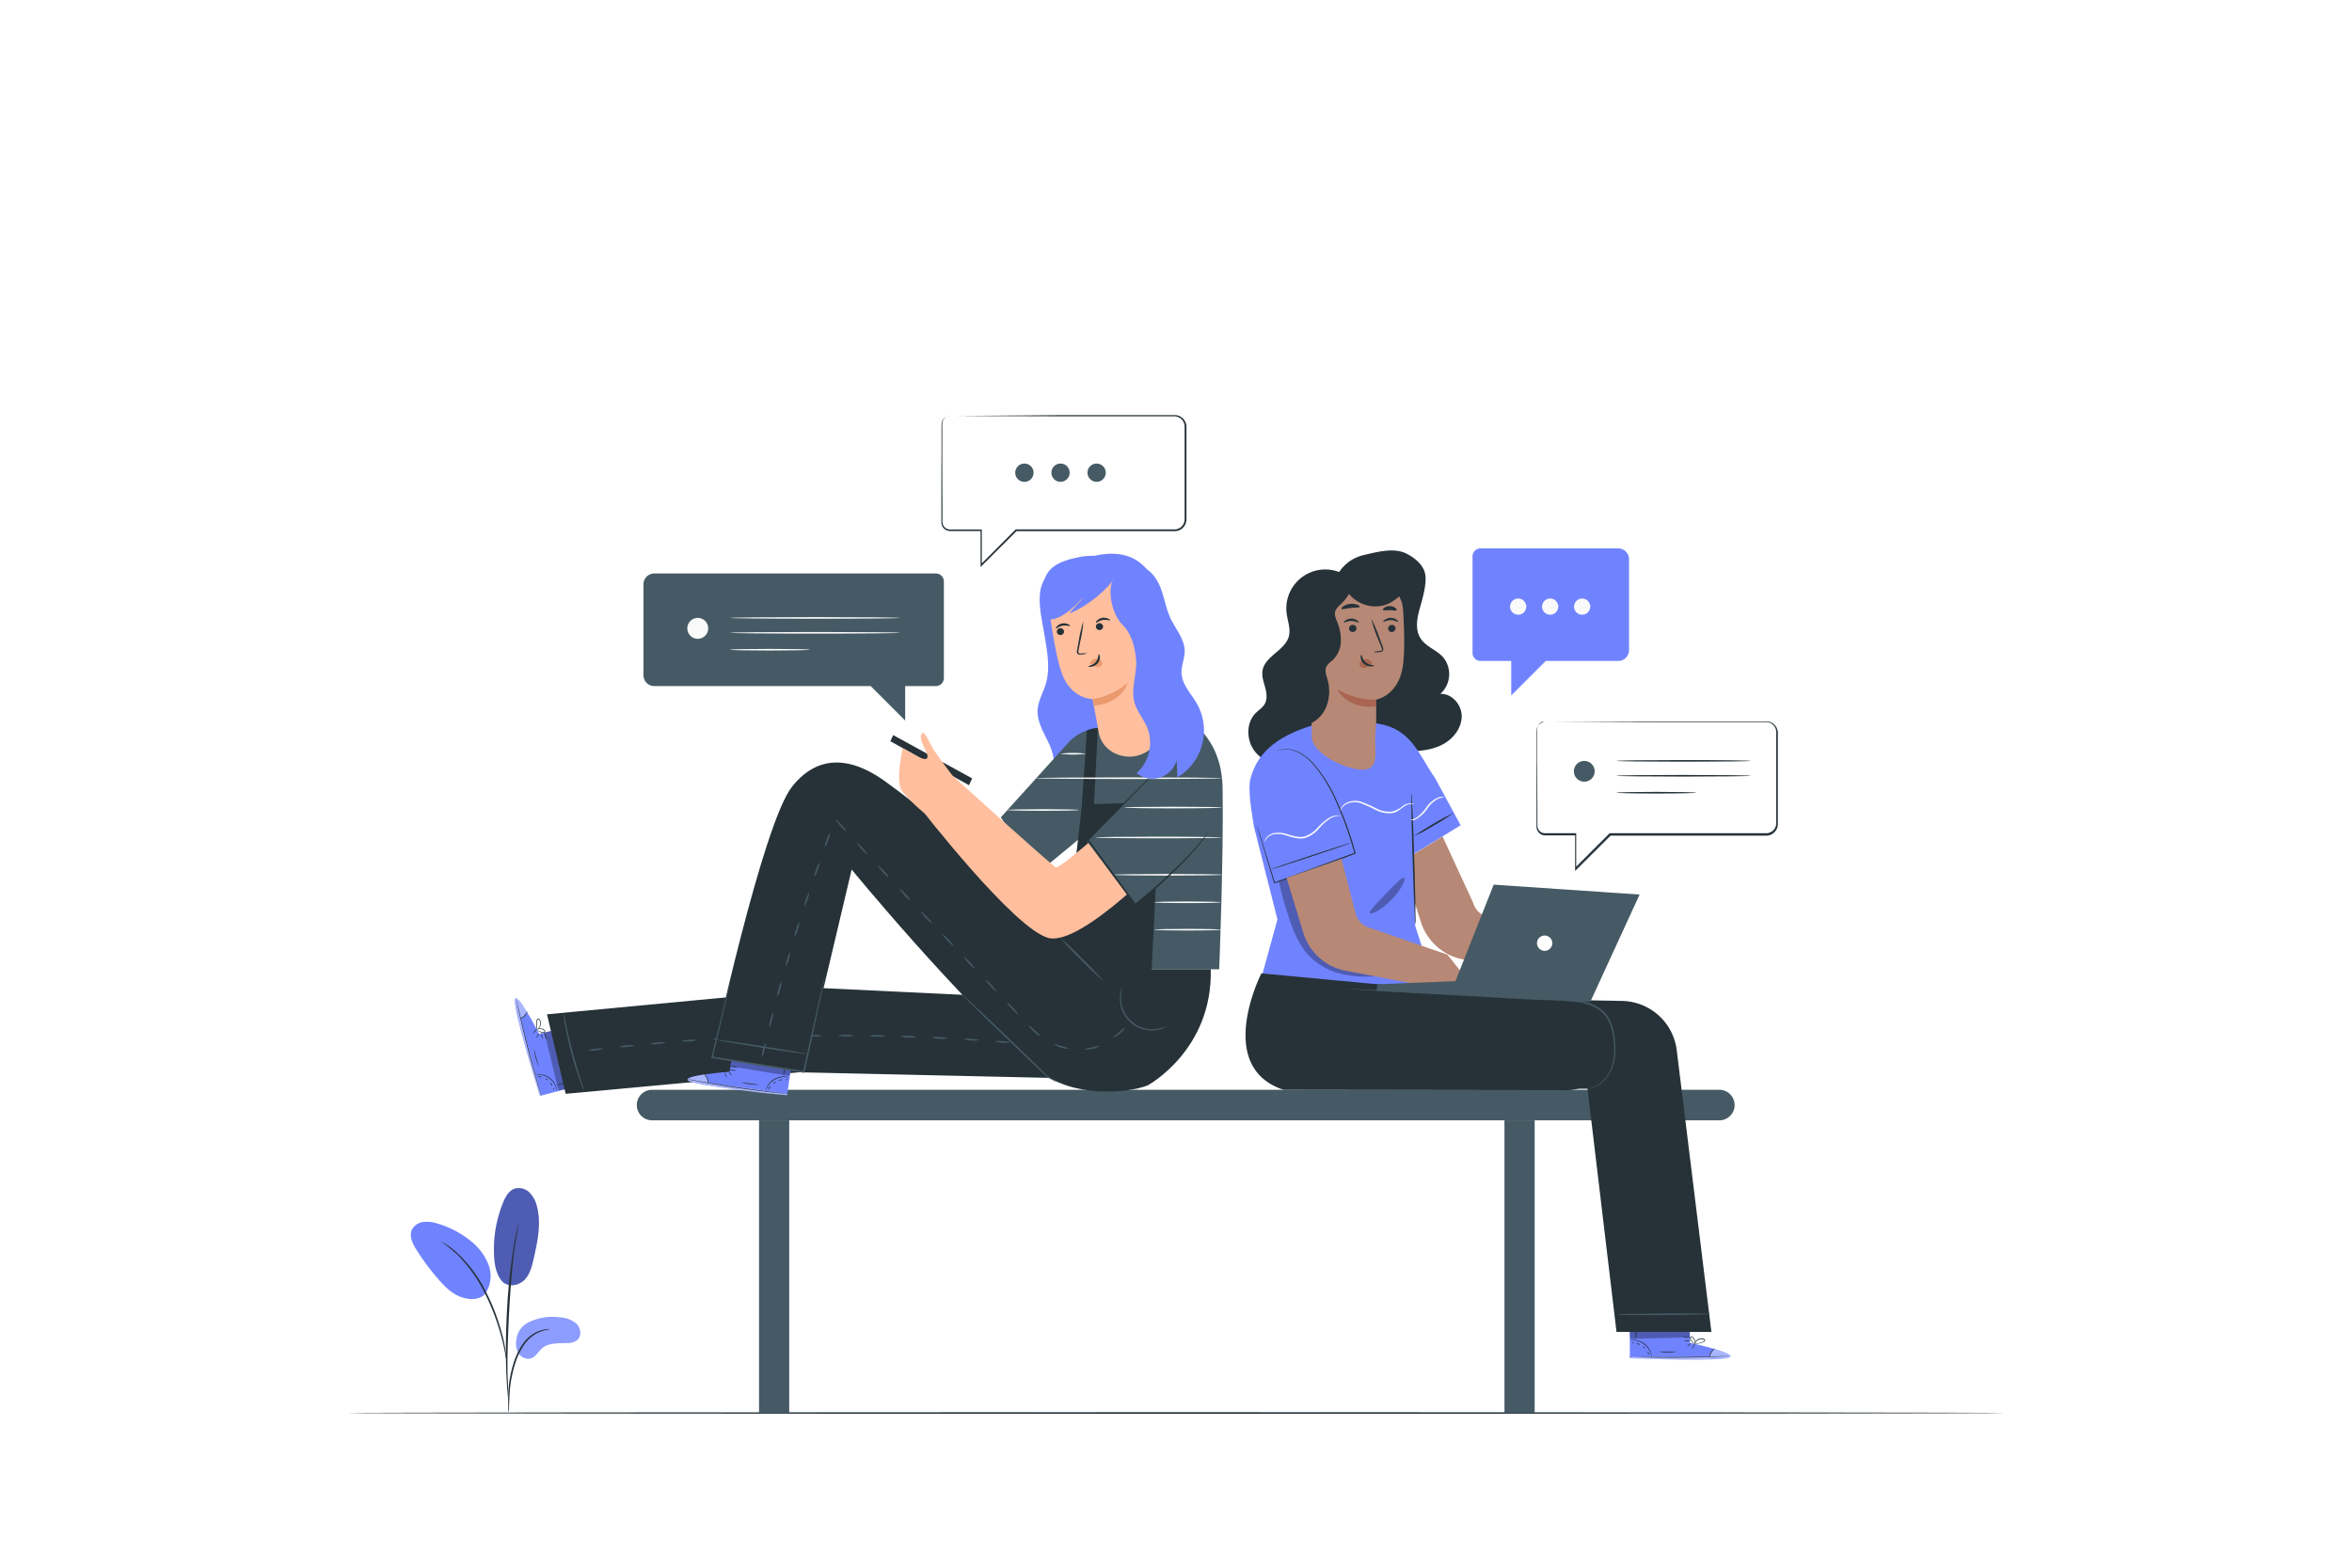 <svg class="animated" id="freepik_stories-chatting" xmlns="http://www.w3.org/2000/svg" viewBox="0 0 750 500" version="1.1" xmlns:xlink="http://www.w3.org/1999/xlink" xmlns:svgjs="http://svgjs.com/svgjs"><style>svg#freepik_stories-chatting:not(.animated) .animable {opacity: 0;}svg#freepik_stories-chatting.animated #freepik--speech-bubbles--inject-4 {animation: 1.5s Infinite  linear floating;animation-delay: 0s;}            @keyframes floating {                0% {                    opacity: 1;                    transform: translateY(0px);                }                50% {                    transform: translateY(-10px);                }                100% {                    opacity: 1;                    transform: translateY(0px);                }            }        </style><g id="freepik--Floor--inject-4" style="transform-origin: 375px 450.66px 0px;" class="animable animator-active"><path d="M639.4,450.66c0,.14-118.39.26-264.39.26s-264.41-.12-264.41-.26S229,450.4,375,450.4,639.4,450.51,639.4,450.66Z" style="fill: rgb(38, 50, 56); transform-origin: 375px 450.66px 0px;" id="el75vwmtbe03w" class="animable"></path></g><g id="freepik--Seat--inject-4" style="transform-origin: 378.095px 399.135px 0px;" class="animable"><path d="M548.26,357.32H207.93a4.87,4.87,0,0,1-4.87-4.87h0a4.87,4.87,0,0,1,4.87-4.87H548.26a4.87,4.87,0,0,1,4.87,4.87h0A4.87,4.87,0,0,1,548.26,357.32Z" style="fill: rgb(69, 90, 100); transform-origin: 378.095px 352.45px 0px;" id="elzz468t8mzc" class="animable"></path><rect x="242.04" y="357.32" width="9.63" height="93.37" style="fill: rgb(69, 90, 100); transform-origin: 246.855px 404.005px 0px;" id="elf6u4i7gmu4" class="animable"></rect><rect x="479.74" y="357.32" width="9.63" height="93.37" style="fill: rgb(69, 90, 100); transform-origin: 484.555px 404.005px 0px;" id="elv6q1p9j6uh" class="animable"></rect></g><g id="freepik--character-2--inject-4" style="transform-origin: 474.525px 304.605px 0px;" class="animable"><path d="M429.67,183.83a12.43,12.43,0,0,0-19.4,11.75c.31,2.47,1.35,4.95.72,7.36-1.19,4.5-7.54,6.26-8.38,10.84-.33,1.81.31,3.63.8,5.4s.79,3.77-.13,5.36c-.67,1.18-1.9,1.92-2.86,2.88-3.1,3.09-3,8.51-.45,12s7.18,5.22,11.55,5.08a25.57,25.57,0,0,0,12.28-4.2" style="fill: rgb(38, 50, 56); transform-origin: 413.872px 213.068px 0px;" id="el9zg4nd6qrau" class="animable"></path><path d="M425.59,185.35A12.82,12.82,0,0,1,435,177c4.27-1,9.57-2.42,13.48-.43,2.44,1.25,4.78,3.06,5.74,5.63,1.14,3-.61,8.72-1.49,11.86s-1.53,6.7.2,9.46,5.1,3.72,7.22,6.07a8.44,8.44,0,0,1-.88,11.73c3.78-.22,7,3.63,6.83,7.41s-2.89,7.1-6.26,8.81-7.27,2.07-11.05,2.08a66.84,66.84,0,0,1-14-1.45c-3.78-.8-7.72-2.07-10.18-5.05-2.26-2.74-2.89-6.48-2.89-10,0-12.57,6.57-25,3.71-37.26" style="fill: rgb(38, 50, 56); transform-origin: 443.913px 207.594px 0px;" id="elgcw84fnsuyq" class="animable"></path><path d="M448.15,278.58,453,293.76A17.54,17.54,0,0,0,466.61,306L499,312l8.81-.28L499,300.84l-24.34-8.3a6.54,6.54,0,0,1-4.92-4.66L460,266.79l-12.27,7.53Z" style="fill: rgb(183, 136, 118); transform-origin: 477.77px 289.395px 0px;" id="el3qf49es8sa8" class="animable"></path><path d="M400.4,263.73c.45,2.35,7.3,19.45,7.3,19.45s26.66-9,26.31-10.37c-.29-1.07-5.41-18.19-11.55-27.67a13.87,13.87,0,0,0-10.68-6.43c-1.2-.08-3.8,1.17-4.51,1.57C401.66,243.45,396.89,245.58,400.4,263.73Z" style="fill: rgb(69, 90, 100); transform-origin: 416.607px 260.943px 0px;" id="elt9bjigkjvqr" class="animable"></path><path d="M438,230.6c12.06,1.35,14,9.54,19.64,17.61l8.13,15-15,9.17.52,23,7.12,22-56.25-5.29,5.19-18.84-7.49-29.58c-.57-4-2.12-11.53-1.07-15.49,3.27-12.39,16.16-16,25-18.32,1.83-.47,10.65-.44,12.18-.07" style="fill: rgb(112, 131, 255); transform-origin: 432.102px 273.445px 0px;" id="eltx5sqg4tpng" class="animable"></path><path d="M400.89,263.49l.12.32c.07.23.18.55.31.95.27.85.66,2.07,1.15,3.63,1,3.16,2.39,7.67,4.1,13.14l-.19-.09,25-9.24.62-.26-.1.21a110.06,110.06,0,0,0-5.87-16.46,46.59,46.59,0,0,0-7.44-12.07,16.4,16.4,0,0,0-4.21-3.41,8.72,8.72,0,0,0-3.89-1.15,7.12,7.12,0,0,0-.79,0l-.7.07-.59.07-.48.13-.66.17-.23.05a.61.61,0,0,1,.22-.08l.65-.21.48-.14a4.77,4.77,0,0,1,.6-.09l.7-.09a5.47,5.47,0,0,1,.81,0,8.82,8.82,0,0,1,4,1.12,16.46,16.46,0,0,1,4.29,3.41,46.12,46.12,0,0,1,7.56,12.1,108.12,108.12,0,0,1,5.91,16.51l0,.15-.14.06-.63.26c-9.38,3.51-18.08,6.63-25.07,9.18l-.14.06,0-.15c-1.65-5.49-3-10-4-13.18-.47-1.57-.83-2.8-1.08-3.66-.12-.4-.21-.72-.28-1A2.17,2.17,0,0,1,400.89,263.49Z" style="fill: rgb(38, 50, 56); transform-origin: 416.575px 260.358px 0px;" id="elf5pcj16x1e" class="animable"></path><path d="M431,268.75c0,.09-5.75,2.09-12.91,4.46s-13,4.22-13,4.12,5.75-2.09,12.92-4.46S430.94,268.65,431,268.75Z" style="fill: rgb(38, 50, 56); transform-origin: 418.045px 273.04px 0px;" id="elodbmgpe4mq" class="animable"></path><g id="el34tngicb6cw"><g style="opacity: 0.3; transform-origin: 424.06px 295.392px 0px;" class="animable"><path d="M407.79,281.12A114.38,114.38,0,0,0,412,295.55a31,31,0,0,0,4.54,8.34,21,21,0,0,0,10.91,6.65,34.45,34.45,0,0,0,12.88.63l-21.41-12.1-5.7-19.79Z" id="el6mhx1altmq2" style="transform-origin: 424.06px 295.392px 0px;" class="animable"></path></g></g><path d="M410.25,280l5.28,17.28a17.62,17.62,0,0,0,13.61,12.35l32.39,6.15,8.81-.28-8.81-11.05-24.35-8.4a6.56,6.56,0,0,1-4.91-4.73l-4.51-17.39Z" style="fill: rgb(183, 136, 118); transform-origin: 440.295px 294.855px 0px;" id="elr60z3y9wh6c" class="animable"></path><path d="M451.34,294.78a12.2,12.2,0,0,1-.15-1.63c-.05-1.15-.13-2.65-.22-4.47-.16-3.77-.34-9-.52-14.73s-.3-11-.37-14.74c0-1.82,0-3.32-.05-4.47a11.17,11.17,0,0,1,.05-1.64,9,9,0,0,1,.15,1.63c.06,1.15.13,2.65.22,4.47.16,3.77.35,9,.52,14.73s.31,11,.37,14.74c0,1.82,0,3.33.06,4.47A8.76,8.76,0,0,1,451.34,294.78Z" style="fill: rgb(38, 50, 56); transform-origin: 450.717px 273.94px 0px;" id="elnxw9imxat" class="animable"></path><g id="eleqg5ihaixsd"><g style="opacity: 0.3; transform-origin: 442.332px 285.66px 0px;" class="animable"><path d="M447.77,280c.59.38-.93,3.77-4.08,7s-6.49,4.83-6.88,4.24,2.08-3,5-6.06S447.15,279.61,447.77,280Z" id="el4ulo10xpokp" style="transform-origin: 442.332px 285.66px 0px;" class="animable"></path></g></g><path d="M463.6,259.22a55.5,55.5,0,0,1-6.31,4,53.07,53.07,0,0,1-6.58,3.56,106.59,106.59,0,0,1,12.89-7.57Z" style="fill: rgb(38, 50, 56); transform-origin: 457.155px 262.995px 0px;" id="el0zg5hvbg8tcq" class="animable"></path><path d="M427.74,260.24c0,.05-.4-.06-1.09,0a5.73,5.73,0,0,0-2.74,1,17.08,17.08,0,0,0-3.27,2.95,9.77,9.77,0,0,1-4.57,3.11c-2,.45-3.9-.25-5.49-.7a9,9,0,0,0-4.29-.53,4.05,4.05,0,0,0-2.45,1.44,6.59,6.59,0,0,0-.52.95s0-.11,0-.3a2.73,2.73,0,0,1,.34-.77,4.1,4.1,0,0,1,2.53-1.68,9.13,9.13,0,0,1,4.51.42c1.6.44,3.41,1.08,5.23.67a9.63,9.63,0,0,0,4.35-2.95,16.67,16.67,0,0,1,3.42-2.93,5.53,5.53,0,0,1,2.93-.86,3,3,0,0,1,.82.11C427.65,260.19,427.75,260.22,427.74,260.24Z" style="fill: rgb(250, 250, 250); transform-origin: 415.53px 264.26px 0px;" id="elxhsmu4m4dge" class="animable"></path><path d="M451,256.56a4.77,4.77,0,0,0-1-.17,4.42,4.42,0,0,0-2.49,1c-.48.33-1,.75-1.58,1.14a5.15,5.15,0,0,1-2.15.81,9.4,9.4,0,0,1-5.07-1,42,42,0,0,0-4.61-2.1,6.19,6.19,0,0,0-3.95-.12,4.22,4.22,0,0,0-2.2,1.52c-.36.52-.45.89-.5.88s0-.1,0-.27a2.57,2.57,0,0,1,.3-.72,4.15,4.15,0,0,1,2.25-1.75,6.4,6.4,0,0,1,4.22,0,36.31,36.31,0,0,1,4.68,2.09,9.15,9.15,0,0,0,4.78,1,7.91,7.91,0,0,0,3.59-1.79,4.35,4.35,0,0,1,2.7-.88,1.83,1.83,0,0,1,.76.21C450.89,256.48,451,256.54,451,256.56Z" style="fill: rgb(250, 250, 250); transform-origin: 439.214px 257.398px 0px;" id="elqdz9pgsoef" class="animable"></path><path d="M449.7,261.56a8.82,8.82,0,0,0,1.83-.69,12.67,12.67,0,0,0,3.31-3.38,8.71,8.71,0,0,1,3.79-3.13,2.6,2.6,0,0,1,2,0,6.53,6.53,0,0,0-1.91.35,9.51,9.51,0,0,0-3.51,3.11,11.15,11.15,0,0,1-3.54,3.39A2.82,2.82,0,0,1,449.7,261.56Z" style="fill: rgb(250, 250, 250); transform-origin: 455.165px 257.885px 0px;" id="elbryn12wnbwg" class="animable"></path><path d="M538.88,428.28l-.16-10.18-19.07.18.08,14.9,1.18.06c5.27.24,26.79.87,30.3-.23C555.12,431.78,538.88,428.28,538.88,428.28Z" style="fill: rgb(112, 131, 255); transform-origin: 535.734px 425.869px 0px;" id="el2uw6zpyyit2" class="animable"></path><g id="el6kfqk8ukz6g"><g style="opacity: 0.4; transform-origin: 535.809px 431.961px 0px;" class="animable"><path d="M546.82,430.28s5.69,1.58,5,2.52-22.47,1.13-32.08.38l0-.43h25.4S545.71,430.33,546.82,430.28Z" style="fill: rgb(255, 255, 255); transform-origin: 535.809px 431.961px 0px;" id="elagkia0jgave" class="animable"></path></g></g><path d="M519.45,432.74l.33,0,.94.05,3.47.12c2.93.08,7,.14,11.45.1s8.52-.15,11.44-.28l3.47-.17.94-.07a1.14,1.14,0,0,0,.33,0h-.33l-1,0-3.46.1c-2.93.08-7,.18-11.44.21s-8.52,0-11.44,0l-3.47,0h-1.28Z" style="fill: rgb(38, 50, 56); transform-origin: 535.61px 432.756px 0px;" id="elrfhg8xo0gb" class="animable"></path><path d="M545.15,433a8.06,8.06,0,0,1,.63-1.66,7.58,7.58,0,0,1,1.17-1.33,2.52,2.52,0,0,0-1.36,1.21A2.58,2.58,0,0,0,545.15,433Z" style="fill: rgb(38, 50, 56); transform-origin: 546.041px 431.505px 0px;" id="ela1vv5qxh1iu" class="animable"></path><path d="M539.5,430.24s.32-.3.59-.74.46-.83.4-.86-.32.3-.59.74S539.45,430.2,539.5,430.24Z" style="fill: rgb(38, 50, 56); transform-origin: 539.996px 429.439px 0px;" id="elm6e7ypmnhfm" class="animable"></path><path d="M538,429.43c0,.05.34-.15.67-.45s.55-.58.51-.63-.34.16-.67.46S537.91,429.39,538,429.43Z" style="fill: rgb(38, 50, 56); transform-origin: 538.584px 428.89px 0px;" id="el6cseev4gf2q" class="animable"></path><path d="M537,427.64c0,.07.44.12,1,.12a2.39,2.39,0,0,0,1-.11,2.14,2.14,0,0,0-1-.12A2.32,2.32,0,0,0,537,427.64Z" style="fill: rgb(38, 50, 56); transform-origin: 538px 427.644px 0px;" id="el6niera4hmf" class="animable"></path><path d="M536.61,426.38a2.84,2.84,0,0,0,2.26.15,128.54,128.54,0,0,1-2.26-.15Z" style="fill: rgb(38, 50, 56); transform-origin: 537.74px 426.538px 0px;" id="ely497hm5cxq" class="animable"></path><path d="M540.13,428.57a3.71,3.71,0,0,0,1.23,0,7.17,7.17,0,0,0,1.3-.3,3.54,3.54,0,0,0,.74-.31.67.67,0,0,0,.3-.39.49.49,0,0,0-.19-.49,2.25,2.25,0,0,0-2.77.69,2.12,2.12,0,0,0-.39.82.7.7,0,0,0,0,.33,3.26,3.26,0,0,1,.55-1,2.17,2.17,0,0,1,1-.69,1.9,1.9,0,0,1,1.46.09c.2.14.12.37-.09.5a3.89,3.89,0,0,1-.69.3,8.92,8.92,0,0,1-1.26.34C540.6,428.52,540.13,428.53,540.13,428.57Z" style="fill: rgb(38, 50, 56); transform-origin: 541.92px 427.891px 0px;" id="elh6wix8fvgmh" class="animable"></path><path d="M540.45,428.63a1.19,1.19,0,0,0,.13-.86,1.94,1.94,0,0,0-.34-.89,1.25,1.25,0,0,0-1-.62.5.5,0,0,0-.38.57,1.44,1.44,0,0,0,.22.55,3.89,3.89,0,0,0,.58.74,1.8,1.8,0,0,0,.71.49s-.25-.22-.59-.61a4.18,4.18,0,0,1-.52-.73c-.17-.26-.29-.72,0-.78s.62.27.81.52a2,2,0,0,1,.35.79A4.38,4.38,0,0,1,540.45,428.63Z" style="fill: rgb(38, 50, 56); transform-origin: 539.731px 427.445px 0px;" id="elyz9hdnjktsd" class="animable"></path><path d="M519.8,427.52s.54-.06,1.41,0a6,6,0,0,1,3.08,1.24,6.17,6.17,0,0,1,2,2.69c.29.82.33,1.37.37,1.36a1.25,1.25,0,0,0,0-.38,5.19,5.19,0,0,0-.22-1,5.8,5.8,0,0,0-5.17-4.05,5.39,5.39,0,0,0-1.05,0C519.93,427.47,519.8,427.5,519.8,427.52Z" style="fill: rgb(38, 50, 56); transform-origin: 523.237px 430.082px 0px;" id="el5v5kieskbid" class="animable"></path><path d="M521.71,419.57a30.86,30.86,0,0,0-.14,3.91,36.84,36.84,0,0,0,.1,3.92,31,31,0,0,0,.14-3.92A36.72,36.72,0,0,0,521.71,419.57Z" style="fill: rgb(38, 50, 56); transform-origin: 521.69px 423.485px 0px;" id="elm65jhjbgoh" class="animable"></path><path d="M529,431.08a11,11,0,0,0,2.79.25,10.69,10.69,0,0,0,2.79-.24c0-.07-1.25,0-2.79,0S529,431,529,431.08Z" style="fill: rgb(38, 50, 56); transform-origin: 531.79px 431.194px 0px;" id="elwf6t2qe6gtd" class="animable"></path><path d="M525.29,431.11c0,.05.1.26.23.55s.2.53.27.53.09-.3-.06-.63S525.33,431.06,525.29,431.11Z" style="fill: rgb(38, 50, 56); transform-origin: 525.567px 431.646px 0px;" id="elayt0uvncdgv" class="animable"></path><path d="M523.86,429.37s.08.24.28.44.4.32.44.28-.08-.25-.28-.45S523.91,429.32,523.86,429.37Z" style="fill: rgb(38, 50, 56); transform-origin: 524.224px 429.728px 0px;" id="el3ehbb9rlqgz" class="animable"></path><path d="M521.84,428.58c0,.07.27.06.55.16s.48.24.53.2-.11-.31-.46-.42S521.82,428.53,521.84,428.58Z" style="fill: rgb(38, 50, 56); transform-origin: 522.384px 428.711px 0px;" id="el4n9hq6dap" class="animable"></path><path d="M520.4,428.22c0,.06.09.16.25.22s.3.06.33,0-.09-.16-.25-.22S520.42,428.16,520.4,428.22Z" style="fill: rgb(38, 50, 56); transform-origin: 520.692px 428.33px 0px;" id="elvtfmbeb6ky8" class="animable"></path><g id="eltqdq4yi1z6f"><g style="opacity: 0.3; transform-origin: 529.275px 425.62px 0px;" class="animable"><polygon points="519.82 427.01 538.87 426.53 538.82 424.23 519.68 424.53 519.82 427.01" id="elygisgy9xbbn" style="transform-origin: 529.275px 425.62px 0px;" class="animable"></polygon></g></g><path d="M461.53,318.24l55.72,1A17.9,17.9,0,0,1,534.68,335l11.05,89.8H515.47l-9.25-77.56H462.28Z" style="fill: rgb(38, 50, 56); transform-origin: 503.63px 371.52px 0px;" id="eljr0x82yltzr" class="animable"></path><path d="M545.35,419.08c0,.14-6.63.3-14.8.35s-14.81,0-14.81-.16,6.62-.31,14.8-.36S545.35,418.94,545.35,419.08Z" style="fill: rgb(69, 90, 100); transform-origin: 530.545px 419.172px 0px;" id="elsisf06x6ksl" class="animable"></path><path d="M409.29,347.58c-22.24-7.36-7.06-37.14-7.06-37.14l97.21,9.14a14.06,14.06,0,0,1,14.16,14.07h0a14.05,14.05,0,0,1-14.06,14.06l-90.25-.13" style="fill: rgb(38, 50, 56); transform-origin: 455.386px 329.075px 0px;" id="elqs3pvv6s348" class="animable"></path><polygon points="438.94 316.02 439.22 313.92 464.1 312.94 476.31 282.15 522.83 285.31 507.13 319.49 438.94 316.02" style="fill: rgb(69, 90, 100); transform-origin: 480.885px 300.82px 0px;" id="elv6r1jw0gr4" class="animable"></polygon><path d="M494.62,302.12a2.44,2.44,0,1,1-.76-3.36A2.44,2.44,0,0,1,494.62,302.12Z" style="fill: rgb(255, 255, 255); transform-origin: 492.554px 300.821px 0px;" id="el775muqsm278" class="animable"></path><path d="M429.52,315.41a.81.81,0,0,1,.29,0h.85l3.25.13,12,.56,39.44,2c1.92.09,3.83.25,5.7.27s3.73.1,5.55.21,3.61.23,5.35.41a20,20,0,0,1,5.08,1,12.18,12.18,0,0,1,4.23,2.56,10.73,10.73,0,0,1,2.57,3.9,19,19,0,0,1,1,4.21,27.69,27.69,0,0,1,.28,4,16.21,16.21,0,0,1-1.34,6.71,11.17,11.17,0,0,1-3.16,4.08,9.11,9.11,0,0,1-2.88,1.54,4.92,4.92,0,0,1-1.12.22s.39-.08,1.09-.32a9.15,9.15,0,0,0,2.78-1.6,11.12,11.12,0,0,0,3-4,16,16,0,0,0,1.24-6.59,26.94,26.94,0,0,0-.31-3.92,18.4,18.4,0,0,0-1-4.11,10.14,10.14,0,0,0-2.47-3.73,11.9,11.9,0,0,0-4.08-2.44,19.46,19.46,0,0,0-5-1c-1.73-.17-3.51-.29-5.33-.39s-3.66-.17-5.53-.2-3.78-.18-5.71-.27l-39.44-2.2-12-.73-3.25-.22-.84-.07Z" style="fill: rgb(69, 90, 100); transform-origin: 472.316px 331.303px 0px;" id="elboq6f4q8h98" class="animable"></path><path d="M417.63,187.28l.06,3,.6,44.73c.07,5.2,10.74,10.58,16.3,10.46h0c5.61-.12,3.61-6.09,4-11a87.59,87.59,0,0,0,.14-11.3s7.09-1.18,8.56-10.44c.73-4.6.5-12.15.11-18.32a9.77,9.77,0,0,0-10.78-9.11Z" style="fill: rgb(183, 136, 118); transform-origin: 432.698px 215.359px 0px;" id="eltl11le7j5bc" class="animable"></path><path d="M445,200.37a1.19,1.19,0,0,1-1.15,1.2,1.13,1.13,0,0,1-1.22-1.07,1.19,1.19,0,0,1,1.14-1.2A1.14,1.14,0,0,1,445,200.37Z" style="fill: rgb(38, 50, 56); transform-origin: 443.815px 200.435px 0px;" id="el7bi3tar9v2u" class="animable"></path><path d="M445.81,198.31c-.15.15-1.05-.51-2.33-.51s-2.21.64-2.35.49.08-.35.49-.65a3.25,3.25,0,0,1,1.88-.58,3.08,3.08,0,0,1,1.85.6C445.75,198,445.88,198.24,445.81,198.31Z" style="fill: rgb(38, 50, 56); transform-origin: 443.458px 197.696px 0px;" id="el7bzsxpx9w3" class="animable"></path><path d="M432.55,200.37a1.18,1.18,0,0,1-1.14,1.2,1.13,1.13,0,0,1-1.23-1.07,1.19,1.19,0,0,1,1.14-1.2A1.14,1.14,0,0,1,432.55,200.37Z" style="fill: rgb(38, 50, 56); transform-origin: 431.365px 200.435px 0px;" id="el5p93vlk71w6" class="animable"></path><path d="M433.25,198.55c-.15.15-1.05-.51-2.33-.51s-2.21.64-2.35.49.08-.35.49-.65a3.26,3.26,0,0,1,1.89-.58,3.12,3.12,0,0,1,1.85.6C433.19,198.2,433.32,198.48,433.25,198.55Z" style="fill: rgb(38, 50, 56); transform-origin: 430.898px 197.936px 0px;" id="el7imvfmjv5y" class="animable"></path><path d="M437.89,208a8.31,8.31,0,0,1,2.07-.37c.33,0,.64-.1.69-.32a1.63,1.63,0,0,0-.22-1c-.3-.79-.63-1.62-1-2.49a43.22,43.22,0,0,1-2.17-6.49,42.31,42.31,0,0,1,2.69,6.31l.92,2.49a1.89,1.89,0,0,1,.17,1.28.83.83,0,0,1-.54.48,2,2,0,0,1-.55.08A8.28,8.28,0,0,1,437.89,208Z" style="fill: rgb(38, 50, 56); transform-origin: 439.172px 202.69px 0px;" id="el84z56ugkev5" class="animable"></path><path d="M438.77,223.14a23.56,23.56,0,0,1-12.4-3.31s3,6.36,12.27,5.49Z" style="fill: rgb(170, 101, 80); transform-origin: 432.57px 222.616px 0px;" id="elbed885c5j5v" class="animable"></path><path d="M437.35,211.1a2.29,2.29,0,0,0-2.07-.85,2.07,2.07,0,0,0-1.45.77,1.33,1.33,0,0,0-.1,1.53,1.55,1.55,0,0,0,1.67.42,4.81,4.81,0,0,0,1.64-1,1.61,1.61,0,0,0,.36-.38.42.42,0,0,0,0-.48" style="fill: rgb(170, 101, 80); transform-origin: 435.505px 211.647px 0px;" id="elrregzchr03" class="animable"></path><path d="M434.13,208.9c.2,0,.21,1.38,1.39,2.36s2.67.84,2.68,1-.33.27-1,.29a3.48,3.48,0,0,1-2.23-.78,3,3,0,0,1-1.08-2C433.88,209.24,434,208.9,434.13,208.9Z" style="fill: rgb(38, 50, 56); transform-origin: 436.045px 210.725px 0px;" id="elhjanou628v6" class="animable"></path><path d="M425.16,183c0-.11.15-.17.23-.14s.1.15.06.26-.15.17-.23.14A.19.19,0,0,1,425.16,183Z" style="fill: rgb(38, 50, 56); transform-origin: 425.301px 183.06px 0px;" id="el3ac7a91l4b4" class="animable"></path><path d="M417.15,231.08a10.12,10.12,0,0,0,5.91-6,13.74,13.74,0,0,0,.2-8.53c-.37-1.29-.89-2.7-.32-3.91a7.39,7.39,0,0,1,2-2.08,8.64,8.64,0,0,0,2.63-5.83,15.06,15.06,0,0,0-1.18-6.41c-.44-1.12-1-2.34-.57-3.48a5.48,5.48,0,0,1,1.61-2,15.24,15.24,0,0,0,3.22-4.3,4.3,4.3,0,0,0,.44-3.67c-.67-1.39-2.42-1.83-4-1.94-3.66-.28-7.71.53-10,3.37-2.09,2.54-2.33,6.09-2.48,9.38-.46,10.37-.92,20.84.87,31.07" style="fill: rgb(38, 50, 56); transform-origin: 422.755px 206.979px 0px;" id="el4nf70htqig8" class="animable"></path><path d="M451,186.25a15,15,0,0,1-1.58.86,11.55,11.55,0,0,0-1.34,1.16c-.23.23-.49.49-.72.75-.07.07-.1.14-.17.21l-.26.26-.65.61a15.74,15.74,0,0,1-2,1.56,10.47,10.47,0,0,1-3.44,1.51,10.71,10.71,0,0,1-7-.86,11,11,0,0,1-3.86-3.09c-1.57-2.1-1.82-3.8-1.09-4.73s2.55-.79,4.59-.29a26.12,26.12,0,0,0,3,.6,7.11,7.11,0,0,0,2.41-.06,5.77,5.77,0,0,0,1.12-.4c.52-.23,1.17-.58,1.91-.93.38-.18.77-.36,1.2-.52l.64-.23c.23-.08.49-.17.73-.23a8.4,8.4,0,0,1,2.78-.22,5,5,0,0,1,3.78,2C451.62,185.15,451.39,185.88,451,186.25Z" style="fill: rgb(38, 50, 56); transform-origin: 439.945px 187.795px 0px;" id="elig6qyzxoyjf" class="animable"></path><path d="M433.58,193.54c-.13.35-1.4.18-2.9.36s-2.71.59-2.91.28c-.09-.15.12-.47.61-.81a4.8,4.8,0,0,1,2.16-.76,5,5,0,0,1,2.27.27C433.36,193.1,433.63,193.38,433.58,193.54Z" style="fill: rgb(38, 50, 56); transform-origin: 430.668px 193.436px 0px;" id="elyes297dx9yk" class="animable"></path><path d="M445.34,194.61c-.23.29-1.11,0-2.17,0s-1.95.19-2.16-.11c-.09-.15.05-.44.45-.72a3.15,3.15,0,0,1,3.48.11C445.31,194.17,445.44,194.47,445.34,194.61Z" style="fill: rgb(38, 50, 56); transform-origin: 443.178px 194.024px 0px;" id="elzwmnwi9vuw" class="animable"></path></g><g id="freepik--character-1--inject-4" style="transform-origin: 277.047px 263.14px 0px;" class="animable"><path d="M171.93,329.75l9.88-2.48,4.75,18.47-14.41,3.78-.37-1.13c-1.59-5-7.75-25.66-7.6-29.33C164.36,315,171.93,329.75,171.93,329.75Z" style="fill: rgb(112, 131, 255); transform-origin: 175.369px 333.936px 0px;" id="elk64if1lk06" class="animable"></path><g id="elaii55il99cd"><g style="opacity: 0.4; transform-origin: 168.402px 333.914px 0px;" class="animable"><path d="M168,322.59s-3-5.09-3.73-4.17,4.71,22,7.92,31.1l.41-.14L166,324.84S168.19,323.68,168,322.59Z" style="fill: rgb(255, 255, 255); transform-origin: 168.402px 333.914px 0px;" id="el2cvfzo851wr" class="animable"></path></g></g><path d="M172.64,349.67a1.43,1.43,0,0,1-.11-.31c-.09-.27-.19-.57-.29-.9-.28-.9-.62-2-1-3.32-.83-2.81-1.93-6.7-3.05-11s-2-8.27-2.68-11.13l-.73-3.39c-.06-.35-.12-.65-.18-.93s-.05-.32-.05-.32a1.3,1.3,0,0,1,.1.31c.06.28.14.58.22.92.22.92.48,2,.8,3.37.67,2.85,1.63,6.79,2.74,11.11s2.2,8.23,3,11.05c.37,1.31.69,2.43.94,3.33.09.34.18.64.25.92A1.58,1.58,0,0,1,172.64,349.67Z" style="fill: rgb(38, 50, 56); transform-origin: 168.595px 334.02px 0px;" id="el9729nv2xlq4" class="animable"></path><path d="M165.71,324.92a8,8,0,0,0,1.45-1,6.93,6.93,0,0,0,1-1.48,3.07,3.07,0,0,1-2.43,2.52Z" style="fill: rgb(38, 50, 56); transform-origin: 166.935px 323.7px 0px;" id="el0xv38d4osc4q" class="animable"></path><path d="M169.89,329.65s.2-.38.55-.76.68-.65.73-.61-.2.39-.56.77S169.93,329.7,169.89,329.65Z" style="fill: rgb(38, 50, 56); transform-origin: 170.533px 328.966px 0px;" id="el07pmqhxjid3k" class="animable"></path><path d="M171.06,331c-.05,0,.06-.38.27-.77s.41-.68.47-.65-.06.37-.27.76S171.12,331,171.06,331Z" style="fill: rgb(38, 50, 56); transform-origin: 171.432px 330.289px 0px;" id="elb13zyaxfe4v" class="animable"></path><path d="M173.05,331.44a4.39,4.39,0,0,1-.52-1.92,2.2,2.2,0,0,1,.37.93A2.36,2.36,0,0,1,173.05,331.44Z" style="fill: rgb(38, 50, 56); transform-origin: 172.792px 330.48px 0px;" id="el3vnkn9hj2rs" class="animable"></path><path d="M174.36,331.45a2,2,0,0,1-.59-1,1.93,1.93,0,0,1-.14-1.14,5.52,5.52,0,0,1,.36,1.07A5.23,5.23,0,0,1,174.36,331.45Z" style="fill: rgb(38, 50, 56); transform-origin: 173.979px 330.38px 0px;" id="el3sxmavpghej" class="animable"></path><path d="M171.33,328.61a3.76,3.76,0,0,1-.29-1.19,6.94,6.94,0,0,1,0-1.33,3.41,3.41,0,0,1,.11-.8.65.65,0,0,1,.29-.39.49.49,0,0,1,.52.06,2.24,2.24,0,0,1,.06,2.85,2.14,2.14,0,0,1-.69.59.83.83,0,0,1-.31.12,3.69,3.69,0,0,0,.87-.8,2.25,2.25,0,0,0,.4-1.19,2,2,0,0,0-.46-1.39c-.19-.15-.4,0-.47.22a4.55,4.55,0,0,0-.11.74,8.15,8.15,0,0,0,0,1.31C171.26,328.15,171.37,328.6,171.33,328.61Z" style="fill: rgb(38, 50, 56); transform-origin: 171.755px 326.731px 0px;" id="elfcyftrdcr0o" class="animable"></path><path d="M171.2,328.32A1.19,1.19,0,0,1,172,328a2.08,2.08,0,0,1,1,.1,1.25,1.25,0,0,1,.86.83.5.5,0,0,1-.46.51,1.55,1.55,0,0,1-.58-.06,3.63,3.63,0,0,1-.86-.38,1.94,1.94,0,0,1-.66-.55s.28.18.74.41a4.25,4.25,0,0,0,.84.31c.29.1.77.09.74-.22s-.42-.53-.7-.65a2.14,2.14,0,0,0-.86-.14A5.08,5.08,0,0,0,171.2,328.32Z" style="fill: rgb(38, 50, 56); transform-origin: 172.53px 328.712px 0px;" id="elrplile8t4po" class="animable"></path><path d="M177.6,348s-.09-.55-.4-1.35a6,6,0,0,0-5.11-3.85c-.86-.07-1.4,0-1.4,0a1.12,1.12,0,0,1,.37-.09,4.42,4.42,0,0,1,1.05-.06,5.8,5.8,0,0,1,5.24,3.95,5.46,5.46,0,0,1,.24,1A1.68,1.68,0,0,1,177.6,348Z" style="fill: rgb(38, 50, 56); transform-origin: 174.149px 345.321px 0px;" id="el3vlalm667ez" class="animable"></path><path d="M184.79,344.09a33.75,33.75,0,0,1-3.75,1.14,29.88,29.88,0,0,1-3.82.91A35.27,35.27,0,0,1,181,345,34.17,34.17,0,0,1,184.79,344.09Z" style="fill: rgb(38, 50, 56); transform-origin: 181.005px 345.115px 0px;" id="elhkcfhwjdxsk" class="animable"></path><path d="M171.77,340a15.64,15.64,0,0,1-1.44-5.38c.07,0,.3,1.21.7,2.7S171.84,340,171.77,340Z" style="fill: rgb(38, 50, 56); transform-origin: 171.054px 337.31px 0px;" id="el62ijutynb09" class="animable"></path><path d="M172.71,343.61c0,.06-.28,0-.59-.08s-.57-.06-.58-.12.27-.17.62-.11S172.75,343.56,172.71,343.61Z" style="fill: rgb(38, 50, 56); transform-origin: 172.127px 343.459px 0px;" id="el33pwv3dw2rv" class="animable"></path><path d="M174.76,344.54s-.25,0-.5-.16-.41-.3-.38-.35.26,0,.5.15S174.79,344.48,174.76,344.54Z" style="fill: rgb(38, 50, 56); transform-origin: 174.32px 344.276px 0px;" id="el5qij291f98m" class="animable"></path><path d="M176,346.29c-.07,0-.13-.24-.29-.49s-.36-.41-.33-.46.32,0,.52.33S176.1,346.29,176,346.29Z" style="fill: rgb(38, 50, 56); transform-origin: 175.721px 345.807px 0px;" id="elc659oz4z3i4" class="animable"></path><path d="M176.77,347.58c-.06,0-.18,0-.28-.18s-.13-.28-.08-.32.17.05.27.19S176.82,347.55,176.77,347.58Z" style="fill: rgb(38, 50, 56); transform-origin: 176.589px 347.325px 0px;" id="el548gaomzktn" class="animable"></path><g id="el66rk7msaxtc"><g style="opacity: 0.3; transform-origin: 177.075px 338.295px 0px;" class="animable"><polygon points="178.09 347.83 173.63 329.31 175.86 328.76 180.52 347.32 178.09 347.83" id="el47ow7nk1k9j" style="transform-origin: 177.075px 338.295px 0px;" class="animable"></polygon></g></g><polygon points="180.38 348.86 254.65 342 365.96 344.49 342.55 319 262.63 315.17 174.43 323.5 180.38 348.86" style="fill: rgb(38, 50, 56); transform-origin: 270.195px 332.015px 0px;" id="elvoan58jhn7" class="animable"></polygon><path d="M192.4,334.41A6.09,6.09,0,0,1,190,335a6.44,6.44,0,0,1-2.52,0,12.35,12.35,0,0,1,5-.59Z" style="fill: rgb(69, 90, 100); transform-origin: 189.98px 334.743px 0px;" id="eldbbd6r3vg4c" class="animable"></path><path d="M202.34,333.37a6.3,6.3,0,0,1-2.46.51,6.22,6.22,0,0,1-2.51,0,12.07,12.07,0,0,1,5-.5Z" style="fill: rgb(69, 90, 100); transform-origin: 199.87px 333.657px 0px;" id="el9xgtec5ejkv" class="animable"></path><path d="M212.3,332.48a6,6,0,0,1-2.47.47,6.31,6.31,0,0,1-2.51,0,6.07,6.07,0,0,1,2.47-.48A6.41,6.41,0,0,1,212.3,332.48Z" style="fill: rgb(69, 90, 100); transform-origin: 209.81px 332.714px 0px;" id="elkilph9hpiup" class="animable"></path><path d="M222.27,331.75a12.31,12.31,0,0,1-5,.35,6.05,6.05,0,0,1,2.47-.44A6.15,6.15,0,0,1,222.27,331.75Z" style="fill: rgb(69, 90, 100); transform-origin: 219.77px 331.891px 0px;" id="elnysj9zickgr" class="animable"></path><path d="M232.25,331.16a6.12,6.12,0,0,1-2.48.4,6.24,6.24,0,0,1-2.51-.12,6.12,6.12,0,0,1,2.48-.4A6.22,6.22,0,0,1,232.25,331.16Z" style="fill: rgb(69, 90, 100); transform-origin: 229.755px 331.3px 0px;" id="elbklxoep661s" class="animable"></path><path d="M242.24,330.73a12.1,12.1,0,0,1-5,.2,5.92,5.92,0,0,1,2.48-.36A6,6,0,0,1,242.24,330.73Z" style="fill: rgb(69, 90, 100); transform-origin: 239.74px 330.802px 0px;" id="el8ky8wg5jh2u" class="animable"></path><path d="M252.24,330.44a6.46,6.46,0,0,1-2.49.32,6.18,6.18,0,0,1-2.51-.2,6.24,6.24,0,0,1,2.49-.32A6,6,0,0,1,252.24,330.44Z" style="fill: rgb(69, 90, 100); transform-origin: 249.74px 330.498px 0px;" id="elq0wczflohak" class="animable"></path><path d="M262.24,330.29a6.42,6.42,0,0,1-2.5.29,6.11,6.11,0,0,1-2.5-.24,12.38,12.38,0,0,1,5,0Z" style="fill: rgb(69, 90, 100); transform-origin: 259.74px 330.351px 0px;" id="elzb61sd0dgcc" class="animable"></path><path d="M272.24,330.29a6.21,6.21,0,0,1-2.5.25,6,6,0,0,1-2.5-.27,12.15,12.15,0,0,1,5,0Z" style="fill: rgb(69, 90, 100); transform-origin: 269.74px 330.292px 0px;" id="elsl86ya6dfoo" class="animable"></path><path d="M282.24,330.44a6.32,6.32,0,0,1-2.51.21,6.2,6.2,0,0,1-2.49-.3,6.11,6.11,0,0,1,2.5-.22A6.21,6.21,0,0,1,282.24,330.44Z" style="fill: rgb(69, 90, 100); transform-origin: 279.74px 330.39px 0px;" id="el8dhlwv440qy" class="animable"></path><path d="M292.23,330.73a6.41,6.41,0,0,1-2.51.18,6.5,6.5,0,0,1-2.49-.34,6,6,0,0,1,2.51-.18A6.19,6.19,0,0,1,292.23,330.73Z" style="fill: rgb(69, 90, 100); transform-origin: 289.73px 330.646px 0px;" id="elxgt4lqxmul" class="animable"></path><path d="M302.22,331.18a6.35,6.35,0,0,1-2.51.13,5.93,5.93,0,0,1-2.48-.38,6.42,6.42,0,0,1,2.51-.14A6,6,0,0,1,302.22,331.18Z" style="fill: rgb(69, 90, 100); transform-origin: 299.725px 331.052px 0px;" id="ellmuvlk75y7p" class="animable"></path><path d="M312.2,331.77a12.13,12.13,0,0,1-5-.32,6.54,6.54,0,0,1,2.52-.1A6.31,6.31,0,0,1,312.2,331.77Z" style="fill: rgb(69, 90, 100); transform-origin: 309.7px 331.584px 0px;" id="el5zu79xkxj19" class="animable"></path><path d="M322.18,332.53a12.12,12.12,0,0,1-5-.4,6.3,6.3,0,0,1,2.51-.06A6.13,6.13,0,0,1,322.18,332.53Z" style="fill: rgb(69, 90, 100); transform-origin: 319.68px 332.301px 0px;" id="el19y9y66l9ql" class="animable"></path><path d="M327.46,333c0,.15-.09.26-.18.25s-.14-.13-.12-.28.09-.25.17-.24S327.47,332.85,327.46,333Z" style="fill: rgb(69, 90, 100); transform-origin: 327.308px 332.99px 0px;" id="el1fbajyulbtrh" class="animable"></path><path d="M186.33,348.11a3.62,3.62,0,0,1-.44-.92c-.25-.6-.59-1.49-1-2.6-.79-2.2-1.79-5.29-2.72-8.76s-1.58-6.64-2-8.95c-.2-1.16-.35-2.09-.43-2.75a3.58,3.58,0,0,1-.07-1,34,34,0,0,1,.86,3.7c.5,2.29,1.22,5.44,2.14,8.89s1.86,6.54,2.56,8.78A34.87,34.87,0,0,1,186.33,348.11Z" style="fill: rgb(69, 90, 100); transform-origin: 182.996px 335.62px 0px;" id="el5qnf5korc7x" class="animable"></path><path d="M232.66,341.82l1.55-10.07,18.87,2.79L251,349.29l-1.18-.1c-5.25-.48-26.66-2.81-30-4.38C216.09,343.05,232.66,341.82,232.66,341.82Z" style="fill: rgb(112, 131, 255); transform-origin: 236.177px 340.52px 0px;" id="eld5pn8s4af4w" class="animable"></path><g id="elrnql8uzfi6"><g style="opacity: 0.4; transform-origin: 235.075px 345.995px 0px;" class="animable"><path d="M224.52,342.7s-5.86.79-5.29,1.82,22.1,4.2,31.73,4.77l0-.43-25.16-3.48S225.61,342.91,224.52,342.7Z" style="fill: rgb(255, 255, 255); transform-origin: 235.075px 345.995px 0px;" id="eldwky9svl24a" class="animable"></path></g></g><path d="M251.29,348.9l-.33,0-.94-.08-3.45-.36c-2.91-.32-6.93-.82-11.35-1.46s-8.42-1.33-11.3-1.86l-3.41-.64-.92-.2a1.29,1.29,0,0,1-.32-.08l.32,0,.94.15L224,345c2.88.49,6.88,1.14,11.3,1.79s8.43,1.17,11.34,1.53l3.44.43.93.13Z" style="fill: rgb(38, 50, 56); transform-origin: 235.28px 346.56px 0px;" id="elug991obgwpn" class="animable"></path><path d="M225.79,345.67a7.45,7.45,0,0,0-.4-1.73,8.59,8.59,0,0,0-1-1.49,2.6,2.6,0,0,1,1.19,1.4A2.51,2.51,0,0,1,225.79,345.67Z" style="fill: rgb(38, 50, 56); transform-origin: 225.132px 344.06px 0px;" id="elchz9f165au4" class="animable"></path><path d="M231.78,343.67c-.06,0-.28-.34-.49-.82S231,342,231,342s.28.34.49.81A2.18,2.18,0,0,1,231.78,343.67Z" style="fill: rgb(38, 50, 56); transform-origin: 231.39px 342.835px 0px;" id="el38u54b1k02f" class="animable"></path><path d="M233.42,343.08s-.31-.2-.6-.54-.47-.65-.42-.69.32.2.6.54S233.47,343,233.42,343.08Z" style="fill: rgb(38, 50, 56); transform-origin: 232.91px 342.463px 0px;" id="el4rpvo5vq1z5" class="animable"></path><path d="M234.65,341.44a2,2,0,0,1-1,0,2.25,2.25,0,0,1-1-.24c0-.07.45-.06,1,0A2.31,2.31,0,0,1,234.65,341.44Z" style="fill: rgb(38, 50, 56); transform-origin: 233.65px 341.327px 0px;" id="elv18nx86k4v8" class="animable"></path><path d="M235.17,340.24a2,2,0,0,1-1.15.15,2,2,0,0,1-1.11-.31,5.35,5.35,0,0,1,1.13.08A5.81,5.81,0,0,1,235.17,340.24Z" style="fill: rgb(38, 50, 56); transform-origin: 234.04px 340.247px 0px;" id="elt0ts3co7by" class="animable"></path><path d="M231.38,341.92a3.3,3.3,0,0,1-1.21-.18,6.44,6.44,0,0,1-1.25-.48,3,3,0,0,1-.7-.41.7.7,0,0,1-.24-.42.49.49,0,0,1,.25-.46,2.26,2.26,0,0,1,2.66,1.06,2.39,2.39,0,0,1,.28.87.88.88,0,0,1,0,.33,3.6,3.6,0,0,0-.4-1.12,2.19,2.19,0,0,0-.94-.82,1.9,1.9,0,0,0-1.46-.12c-.21.12-.17.35,0,.51a3.15,3.15,0,0,0,.63.39,8.15,8.15,0,0,0,1.21.51C230.92,341.82,231.38,341.89,231.38,341.92Z" style="fill: rgb(38, 50, 56); transform-origin: 229.679px 341.047px 0px;" id="elxf4p7388isd" class="animable"></path><path d="M231.06,341.94a1.17,1.17,0,0,1,0-.86,2,2,0,0,1,.46-.84,1.23,1.23,0,0,1,1.1-.47.48.48,0,0,1,.29.61,1.37,1.37,0,0,1-.28.52,4.48,4.48,0,0,1-.68.65,1.71,1.71,0,0,1-.77.38s.27-.18.66-.51a4,4,0,0,0,.62-.66c.2-.23.39-.67.09-.77a1.08,1.08,0,0,0-.87.4,2,2,0,0,0-.46.73A3.91,3.91,0,0,0,231.06,341.94Z" style="fill: rgb(38, 50, 56); transform-origin: 231.958px 340.852px 0px;" id="elybhr284mlw" class="animable"></path><path d="M251.66,343.68a13.75,13.75,0,0,0-1.4-.16,6.08,6.08,0,0,0-3.22.81,6.16,6.16,0,0,0-2.3,2.4c-.41.77-.51,1.31-.56,1.3a1.24,1.24,0,0,1,.06-.39,5.34,5.34,0,0,1,.36-1,5.86,5.86,0,0,1,2.32-2.53,5.77,5.77,0,0,1,3.35-.77,4.29,4.29,0,0,1,1,.18C251.54,343.61,251.67,343.66,251.66,343.68Z" style="fill: rgb(38, 50, 56); transform-origin: 247.92px 345.677px 0px;" id="elbxjd9tivo7" class="animable"></path><path d="M250.87,335.54a34.42,34.42,0,0,1-.41,3.9,33.93,33.93,0,0,1-.64,3.86,34.42,34.42,0,0,1,.41-3.9A31.46,31.46,0,0,1,250.87,335.54Z" style="fill: rgb(38, 50, 56); transform-origin: 250.345px 339.42px 0px;" id="elz8rptl8lbn" class="animable"></path><path d="M242,345.94a11,11,0,0,1-2.8-.13,10.62,10.62,0,0,1-2.72-.63c0-.07,1.23.19,2.75.4S242,345.87,242,345.94Z" style="fill: rgb(38, 50, 56); transform-origin: 239.24px 345.572px 0px;" id="elooztzh9uewg" class="animable"></path><path d="M245.74,346.48s-.14.25-.31.51-.27.5-.34.49-.05-.31.14-.62S245.7,346.43,245.74,346.48Z" style="fill: rgb(38, 50, 56); transform-origin: 245.396px 346.975px 0px;" id="eltx854hfqtwd" class="animable"></path><path d="M247.38,345c0,.05-.11.23-.33.4s-.44.26-.48.21.11-.23.34-.4S247.35,344.9,247.38,345Z" style="fill: rgb(38, 50, 56); transform-origin: 246.972px 345.295px 0px;" id="eltswtc1z2f68" class="animable"></path><path d="M249.5,344.45c0,.06-.28,0-.57.08s-.51.18-.56.13.16-.29.52-.36S249.52,344.4,249.5,344.45Z" style="fill: rgb(38, 50, 56); transform-origin: 248.932px 344.478px 0px;" id="elodnj02f23h" class="animable"></path><path d="M251,344.29c0,.06-.11.14-.27.18s-.32,0-.33-.05.11-.14.27-.18S251,344.22,251,344.29Z" style="fill: rgb(38, 50, 56); transform-origin: 250.7px 344.353px 0px;" id="elxwc1bwoe20q" class="animable"></path><g id="elpy0p4z3k2q8"><g style="opacity: 0.3; transform-origin: 242.55px 340.49px 0px;" class="animable"><polygon points="251.71 343.17 232.91 340.08 233.28 337.81 252.19 340.73 251.71 343.17" id="elosicwdt17r" style="transform-origin: 242.55px 340.49px 0px;" class="animable"></polygon></g></g><path d="M333,184.91c-2.82,4.55-.87,12,0,17.3s2,10.77.48,15.9c-.82,2.77-2.41,5.35-2.6,8.22-.25,3.71,1.84,7.1,3.43,10.45s2.7,7.52.65,10.62c-.77,1.18-2,2.28-1.85,3.69.2,1.73,2.58,2.44,4.14,1.65s2.44-2.45,3.21-4a7.53,7.53,0,0,1,.22,6,15.74,15.74,0,0,0,16.26-3.22v-40.3Z" style="fill: rgb(112, 131, 255); transform-origin: 343.9px 220.327px 0px;" id="el75btoeflva" class="animable"></path><path d="M340.44,237.12l-21.3,23.57,11.69,17.76s26.44-21.19,27.32-23.88c2.14-6.54,3.24-23.88-8.91-22.25A14.55,14.55,0,0,0,340.44,237.12Z" style="fill: rgb(69, 90, 100); transform-origin: 339.316px 255.331px 0px;" id="elwnw6xm5m60h" class="animable"></path><path d="M348.35,236.49l21.58-11.08s19.57,3.77,19.93,25.89-1.09,57.84-1.09,57.84H338.14Z" style="fill: rgb(69, 90, 100); transform-origin: 364.029px 267.275px 0px;" id="elx3onnndbael" class="animable"></path><path d="M350.38,233.68c-.94-5.23-2-10.73-2-10.73s-6.94.07-9.89-8.49c-2.81-8.16-4.85-27.8-4.85-27.8h0a25.7,25.7,0,0,1,29.29,1.5h0l6.92,42.65c.81,4.95-2.81,9.58-8.12,10.4h0C356.34,242,351.27,238.67,350.38,233.68Z" style="fill: rgb(255, 190, 157); transform-origin: 351.802px 212.057px 0px;" id="eli6snx0lofmj" class="animable"></path><path d="M337,201.58a1.15,1.15,0,0,0,1.29.95,1.1,1.1,0,0,0,1-1.22,1.15,1.15,0,0,0-1.29-.95A1.1,1.1,0,0,0,337,201.58Z" style="fill: rgb(38, 50, 56); transform-origin: 338.145px 201.445px 0px;" id="elvvtd49c2y7" class="animable"></path><path d="M336.73,200.43c.16.12.91-.66,2.12-.87s2.22.24,2.32.06-.14-.31-.57-.53a3.25,3.25,0,0,0-1.89-.24,3,3,0,0,0-1.66.88C336.73,200.09,336.65,200.37,336.73,200.43Z" style="fill: rgb(38, 50, 56); transform-origin: 338.947px 199.622px 0px;" id="el6r5ohaiq2vn" class="animable"></path><path d="M349.46,200a1.15,1.15,0,0,0,1.29.94,1.1,1.1,0,0,0,1-1.22,1.15,1.15,0,0,0-1.29-.95A1.11,1.11,0,0,0,349.46,200Z" style="fill: rgb(38, 50, 56); transform-origin: 350.605px 199.855px 0px;" id="el67i2wkm1ezs" class="animable"></path><path d="M349.48,198.64c.17.12.91-.67,2.13-.88s2.21.24,2.32.07-.14-.32-.58-.53a3.2,3.2,0,0,0-1.88-.24,3,3,0,0,0-1.66.88C349.48,198.29,349.4,198.58,349.48,198.64Z" style="fill: rgb(38, 50, 56); transform-origin: 351.704px 197.832px 0px;" id="el8gy4p9gt6u" class="animable"></path><path d="M346.66,208.42a8.45,8.45,0,0,0-2,0c-.31,0-.62,0-.71-.19a1.62,1.62,0,0,1,0-1c.16-.8.33-1.64.5-2.52a40.56,40.56,0,0,0,1-6.55,42.41,42.41,0,0,0-1.49,6.45c-.16.89-.32,1.73-.46,2.53a1.81,1.81,0,0,0,0,1.25.75.75,0,0,0,.59.36,1.88,1.88,0,0,0,.54,0A8,8,0,0,0,346.66,208.42Z" style="fill: rgb(38, 50, 56); transform-origin: 345.024px 203.465px 0px;" id="elz49svzmtk8q" class="animable"></path><path d="M348.35,223a22.75,22.75,0,0,0,11.24-5.22s-1.79,6.55-10.75,7.28Z" style="fill: rgb(235, 153, 110); transform-origin: 353.97px 221.42px 0px;" id="elzea1n9lnv0d" class="animable"></path><path d="M347.69,211.26a2.27,2.27,0,0,1,1.82-1.16,2.07,2.07,0,0,1,1.51.5,1.27,1.27,0,0,1,.35,1.43,1.49,1.49,0,0,1-1.52.69,4.76,4.76,0,0,1-1.72-.66,1.36,1.36,0,0,1-.41-.3.42.42,0,0,1-.07-.45" style="fill: rgb(235, 153, 110); transform-origin: 349.537px 211.418px 0px;" id="elpumr4w71v1l" class="animable"></path><path d="M350.38,208.64c-.19,0,0,1.34-.93,2.47s-2.39,1.24-2.37,1.43.36.2.95.11a3.34,3.34,0,0,0,2-1.11,3,3,0,0,0,.7-2.07C350.68,208.91,350.47,208.61,350.38,208.64Z" style="fill: rgb(38, 50, 56); transform-origin: 348.907px 210.671px 0px;" id="elozrpxn8ofv" class="animable"></path><path d="M356.94,181.86c-2.35,5.19-10,11.51-15.86,13.75.53-1.07,3.84-4.08,4.38-5.16-2.38,2.59-5.81,6.09-9.44,7a2.31,2.31,0,0,1-1.3,0,1.74,1.74,0,0,1-.9-1.26,37.53,37.53,0,0,1-1.25-8,9,9,0,0,1,2.11-6.28c2-2.25,5.28-3.33,8.43-4a20.55,20.55,0,0,1,8-.42c2.61.51,5,2,5.83,4.22" style="fill: rgb(112, 131, 255); transform-origin: 344.749px 187.411px 0px;" id="elyh0dwzipdn" class="animable"></path><path d="M371,201.41a51.75,51.75,0,0,0-.22-6c-.6-4.58-2.83-22.46-21.85-18.13l6.08,5.44s-1.18,10.73,6.71,16.48c0,0,0,10.71,5.44,14.57,0,0,3.81-7.26,3.84-12.32" style="fill: rgb(112, 131, 255); transform-origin: 359.971px 195.19px 0px;" id="elpp72zjl26d" class="animable"></path><path d="M361.37,198.44a5.32,5.32,0,0,1,2.87-.32,3.74,3.74,0,0,1,2.41,1.52,3.94,3.94,0,0,1,.52,2.81A6.62,6.62,0,0,1,366,205.1a4.48,4.48,0,0,1-1.51,1.43,2.08,2.08,0,0,1-2,0" style="fill: rgb(255, 190, 157); transform-origin: 364.305px 202.417px 0px;" id="el7sb5ya88jvl" class="animable"></path><path d="M362.9,204.05c-.1.06.41.56,1.23.17a1.92,1.92,0,0,0,.9-1.11,4.44,4.44,0,0,0,.19-1.65,2.5,2.5,0,0,0-.69-1.59,1.64,1.64,0,0,0-1.36-.51c-.89.14-1.06.8-1,.8s.38-.32,1-.28a1.61,1.61,0,0,1,1.3,1.64,2.66,2.66,0,0,1-.63,2.26C363.38,204.14,363,204,362.9,204.05Z" style="fill: rgb(235, 153, 110); transform-origin: 363.696px 201.86px 0px;" id="eli1kx89ybam" class="animable"></path><path d="M386.08,309.14H367.23l2.7-53.39-24.9.83s-4.24,37-4.67,41.8c-26.8-24.48-45.28-39.93-58.05-49.13-17-12.28-26.18-2.79-29.73,1.64-9.38,11.7-25.49,86.32-25.49,86.32l29.21,4.64,15.28-64.52s33.3,40.69,60.22,64.29c9.53,8.36,27.37,7.24,34.16,4.56C366,346.18,386.74,334.91,386.08,309.14Z" style="fill: rgb(38, 50, 56); transform-origin: 306.593px 295.672px 0px;" id="el75rt7we0un6" class="animable"></path><path d="M357.79,315a17,17,0,0,0-.33,3.49,10,10,0,0,0,11.29,9.69,17.62,17.62,0,0,0,3.39-.85,2.86,2.86,0,0,1-.83.48,8.64,8.64,0,0,1-2.52.73,10.16,10.16,0,0,1-11.69-10,8.91,8.91,0,0,1,.34-2.61A3.32,3.32,0,0,1,357.79,315Z" style="fill: rgb(69, 90, 100); transform-origin: 364.619px 321.828px 0px;" id="el89pc1jh5umw" class="animable"></path><path d="M257.41,336.15c0,.15-6.53-.74-14.53-2s-14.48-2.35-14.46-2.5,6.53.75,14.54,2S257.43,336,257.41,336.15Z" style="fill: rgb(69, 90, 100); transform-origin: 242.915px 333.9px 0px;" id="elwpw8fr8qgk" class="animable"></path><path d="M244.09,332.48a6.16,6.16,0,0,1-.34,2.49,6,6,0,0,1-.84,2.37,12.29,12.29,0,0,1,1.18-4.86Z" style="fill: rgb(69, 90, 100); transform-origin: 243.507px 334.91px 0px;" id="elc1vay6vwokf" class="animable"></path><path d="M246.54,322.78a6.3,6.3,0,0,1-.37,2.49,6.16,6.16,0,0,1-.88,2.36,12.5,12.5,0,0,1,1.25-4.85Z" style="fill: rgb(69, 90, 100); transform-origin: 245.92px 325.205px 0px;" id="elb0d7e4ygp1" class="animable"></path><path d="M249.16,313.13a6.3,6.3,0,0,1-.41,2.48,6.21,6.21,0,0,1-.92,2.34,6.34,6.34,0,0,1,.41-2.48A6.21,6.21,0,0,1,249.16,313.13Z" style="fill: rgb(69, 90, 100); transform-origin: 248.495px 315.54px 0px;" id="elq5n3b7hhej" class="animable"></path><path d="M252,303.54a12.21,12.21,0,0,1-1.42,4.79,6.21,6.21,0,0,1,.46-2.47A6,6,0,0,1,252,303.54Z" style="fill: rgb(69, 90, 100); transform-origin: 251.289px 305.935px 0px;" id="elhofi6al1ewt" class="animable"></path><path d="M254.91,294a6.25,6.25,0,0,1-.5,2.47,6.4,6.4,0,0,1-1,2.3,6,6,0,0,1,.5-2.46A6.12,6.12,0,0,1,254.91,294Z" style="fill: rgb(69, 90, 100); transform-origin: 254.16px 296.385px 0px;" id="el7hb67swihu9" class="animable"></path><path d="M258,284.49a6,6,0,0,1-.54,2.45,6.27,6.27,0,0,1-1,2.29,12.31,12.31,0,0,1,1.58-4.74Z" style="fill: rgb(69, 90, 100); transform-origin: 257.25px 286.86px 0px;" id="elp86rc1vy1wk" class="animable"></path><path d="M261.3,275a6.23,6.23,0,0,1-.58,2.44,6,6,0,0,1-1.07,2.27A12.14,12.14,0,0,1,261.3,275Z" style="fill: rgb(69, 90, 100); transform-origin: 260.475px 277.355px 0px;" id="elu1j09tb4kf" class="animable"></path><path d="M264.69,265.63a6.39,6.39,0,0,1-.61,2.44,6.24,6.24,0,0,1-1.1,2.26,6.18,6.18,0,0,1,.61-2.44A6.06,6.06,0,0,1,264.69,265.63Z" style="fill: rgb(69, 90, 100); transform-origin: 263.835px 267.98px 0px;" id="el7wc9m12otbx" class="animable"></path><path d="M269.86,265.11c-.11.1-.94-.66-1.87-1.68s-1.59-1.93-1.48-2,.94.66,1.87,1.68S270,265,269.86,265.11Z" style="fill: rgb(69, 90, 100); transform-origin: 268.188px 263.272px 0px;" id="el9w73bnv1l7p" class="animable"></path><path d="M276.61,272.49c-.1.1-.95-.65-1.88-1.67s-1.61-1.92-1.5-2,.95.65,1.88,1.67S276.72,272.39,276.61,272.49Z" style="fill: rgb(69, 90, 100); transform-origin: 274.92px 270.656px 0px;" id="el3luqrq91nsm" class="animable"></path><path d="M283.41,279.82c-.11.1-1-.64-1.89-1.65s-1.62-1.91-1.52-2,1,.64,1.9,1.65A6.5,6.5,0,0,1,283.41,279.82Z" style="fill: rgb(69, 90, 100); transform-origin: 281.7px 277.996px 0px;" id="el9kt6icflxwl" class="animable"></path><path d="M290.24,287.12c-.1.1-1-.63-1.9-1.64s-1.63-1.9-1.52-2,1,.64,1.9,1.64A6.54,6.54,0,0,1,290.24,287.12Z" style="fill: rgb(69, 90, 100); transform-origin: 288.524px 285.3px 0px;" id="el7vl5tvj1r3i" class="animable"></path><path d="M297.1,294.4c-.11.1-1-.63-1.91-1.64s-1.63-1.9-1.52-2,.95.63,1.9,1.64S297.2,294.3,297.1,294.4Z" style="fill: rgb(69, 90, 100); transform-origin: 295.384px 292.58px 0px;" id="elic6zus84cl" class="animable"></path><path d="M304,301.66c-.1.1-1-.63-1.9-1.63s-1.64-1.9-1.54-2,1,.64,1.91,1.64S304.08,301.56,304,301.66Z" style="fill: rgb(69, 90, 100); transform-origin: 302.279px 299.845px 0px;" id="elrvywd6ld2i" class="animable"></path><path d="M310.86,308.92c-.11.1-1-.63-1.91-1.64s-1.64-1.89-1.54-2,1,.63,1.91,1.64S311,308.82,310.86,308.92Z" style="fill: rgb(69, 90, 100); transform-origin: 309.139px 307.099px 0px;" id="eljkqwphossl" class="animable"></path><path d="M317.74,316.18c-.11.09-1-.64-1.91-1.64s-1.64-1.9-1.53-2,1,.63,1.91,1.63S317.84,316.08,317.74,316.18Z" style="fill: rgb(69, 90, 100); transform-origin: 316.019px 314.359px 0px;" id="elg3wg2h3m5b" class="animable"></path><path d="M324.6,323.44c-.1.1-1-.63-1.9-1.64s-1.63-1.89-1.53-2,1,.63,1.91,1.64S324.71,323.35,324.6,323.44Z" style="fill: rgb(69, 90, 100); transform-origin: 322.886px 321.619px 0px;" id="el6kpht6fznmk" class="animable"></path><path d="M331.76,330.41a5.23,5.23,0,0,1-2.11-1.39c-1-.93-1.72-1.84-1.62-1.94s1,.64,2,1.55S331.84,330.29,331.76,330.41Z" style="fill: rgb(69, 90, 100); transform-origin: 329.893px 328.74px 0px;" id="eloo9edm81lja" class="animable"></path><path d="M340.8,334.46A7.69,7.69,0,0,1,336,333a8.58,8.58,0,0,1,2.41.64A9,9,0,0,1,340.8,334.46Z" style="fill: rgb(69, 90, 100); transform-origin: 338.4px 333.733px 0px;" id="elgvh0zqc2fvi" class="animable"></path><path d="M350.63,333.54a4.51,4.51,0,0,1-2.32,1,7.52,7.52,0,0,1-1.78.22c-.46,0-.75,0-.75-.11s1.1-.31,2.41-.61A10.52,10.52,0,0,1,350.63,333.54Z" style="fill: rgb(69, 90, 100); transform-origin: 348.205px 334.15px 0px;" id="elxqn7k5jr108" class="animable"></path><path d="M358.74,327.79c.1.1-.6,1-1.66,1.9s-2.05,1.48-2.13,1.36.76-.85,1.79-1.75S358.64,327.69,358.74,327.79Z" style="fill: rgb(69, 90, 100); transform-origin: 356.847px 329.423px 0px;" id="elamom907z1wo" class="animable"></path><polygon points="310 248.26 284.82 234.45 283.92 236.4 308.98 250.44 310 248.26" style="fill: rgb(38, 50, 56); transform-origin: 296.96px 242.445px 0px;" id="el7dyt1yfy27a" class="animable"></polygon><path d="M303.94,247.62s-5.84-7.6-6.69-9.26-2.29-4.55-2.74-4.57-2,.37.52,5.32-2.32,2.21-2.32,2.21l-4.83-2.7s-2.5,10.72-.22,13.71a54.21,54.21,0,0,0,7.15,7.07Z" style="fill: rgb(255, 190, 157); transform-origin: 295.32px 246.595px 0px;" id="el0s8xladuzc4" class="animable"></path><path d="M293.24,257.4s30.31,39.17,41.17,41.77,39.41-27.68,39.41-27.68l-12.38-15.44s-23.24,21.37-24.79,20.55-32.71-29-32.71-29Z" style="fill: rgb(255, 190, 157); transform-origin: 333.53px 273.464px 0px;" id="el8crbyv61egj" class="animable"></path><path d="M370.75,243.63l-24.16,24.68L362,288.55s24.5-19.22,24.71-27.08c.18-6.68-1.82-19.36-9.62-20.26A7.78,7.78,0,0,0,370.75,243.63Z" style="fill: rgb(69, 90, 100); transform-origin: 366.655px 264.865px 0px;" id="elpntp1tix71b" class="animable"></path><path d="M263,311.61a4.16,4.16,0,0,1-.09.6c-.08.42-.19,1-.33,1.69-.32,1.52-.76,3.66-1.31,6.31l-4.68,21.69-.05.23-.24,0L245,340.32l-17.95-2.88-.25,0,.06-.24c1.69-6.93,3.13-12.79,4.15-17,.51-2,.92-3.64,1.22-4.81.14-.52.25-.94.34-1.26a1.93,1.93,0,0,1,.14-.43,2.11,2.11,0,0,1-.07.44l-.27,1.29c-.26,1.16-.63,2.79-1.08,4.83l-4,17-.19-.28,18,2.82,11.26,1.8-.28.19c1.95-8.7,3.64-16.23,4.86-21.65l1.45-6.28c.18-.69.31-1.25.42-1.67A2.38,2.38,0,0,1,263,311.61Z" style="fill: rgb(69, 90, 100); transform-origin: 244.9px 326.87px 0px;" id="elwa3qikq749o" class="animable"></path><path d="M338,345.14a1.75,1.75,0,0,1-.43,0,5.56,5.56,0,0,1-1.2-.31,11.5,11.5,0,0,1-3.77-2.51L321.85,332c-4.19-4-8-7.68-10.66-10.35L308,318.51a10.7,10.7,0,0,1-1.12-1.22,10,10,0,0,1,1.26,1.07l3.31,3.07c2.77,2.6,6.58,6.22,10.76,10.24s8,7.67,10.65,10.36a12,12,0,0,0,3.58,2.59C337.41,345.05,338,345.08,338,345.14Z" style="fill: rgb(69, 90, 100); transform-origin: 322.44px 331.222px 0px;" id="elvv8eau375j" class="animable"></path><path d="M352.13,313.18a100.19,100.19,0,0,1-7.29-6.92,100.19,100.19,0,0,1-6.92-7.29,93.23,93.23,0,0,1,7.29,6.92A95.36,95.36,0,0,1,352.13,313.18Z" style="fill: rgb(69, 90, 100); transform-origin: 345.025px 306.075px 0px;" id="eljr4a2yx543" class="animable"></path><path d="M346.59,233,345,256.58l3.83.43,1.25-24.8A8.31,8.31,0,0,0,346.59,233Z" style="fill: rgb(38, 50, 56); transform-origin: 347.54px 244.61px 0px;" id="elgipo28lr67i" class="animable"></path><path d="M346.39,240.4a33.89,33.89,0,0,1-8.38,0,33.89,33.89,0,0,1,8.38,0Z" style="fill: rgb(250, 250, 250); transform-origin: 342.2px 240.4px 0px;" id="elrx0vzz21a4p" class="animable"></path><path d="M389.67,248.2c0,.14-13.31.26-29.73.26s-29.72-.12-29.72-.26,13.3-.26,29.72-.26S389.67,248.06,389.67,248.2Z" style="fill: rgb(250, 250, 250); transform-origin: 359.945px 248.2px 0px;" id="eltxgp2cjwddh" class="animable"></path><path d="M344.06,258.34c0,.14-5.11.26-11.41.26s-11.4-.12-11.4-.26,5.1-.26,11.4-.26S344.06,258.19,344.06,258.34Z" style="fill: rgb(250, 250, 250); transform-origin: 332.655px 258.34px 0px;" id="eloha7ut7mxc" class="animable"></path><path d="M389.67,257.56c0,.14-7,.26-15.6.26s-15.59-.12-15.59-.26,7-.26,15.59-.26S389.67,257.41,389.67,257.56Z" style="fill: rgb(250, 250, 250); transform-origin: 374.075px 257.56px 0px;" id="elbunswp945a" class="animable"></path><path d="M389.67,267.11c0,.14-9,.26-20.18.26s-20.17-.12-20.17-.26,9-.26,20.17-.26S389.67,267,389.67,267.11Z" style="fill: rgb(250, 250, 250); transform-origin: 369.495px 267.11px 0px;" id="elxu09ii6tud" class="animable"></path><path d="M389.91,279c0,.15-7.82.26-17.47.26S355,279.14,355,279s7.82-.26,17.47-.26S389.91,278.85,389.91,279Z" style="fill: rgb(250, 250, 250); transform-origin: 372.455px 279px 0px;" id="eldkkbeaj7j4" class="animable"></path><path d="M389.28,287.77c0,.14-4.76.26-10.63.26s-10.62-.12-10.62-.26,4.76-.26,10.62-.26S389.28,287.63,389.28,287.77Z" style="fill: rgb(250, 250, 250); transform-origin: 378.655px 287.77px 0px;" id="eluq4zh15e8hg" class="animable"></path><path d="M389.28,296.52c0,.14-4.76.26-10.63.26s-10.62-.12-10.62-.26,4.76-.26,10.62-.26S389.28,296.38,389.28,296.52Z" style="fill: rgb(250, 250, 250); transform-origin: 378.655px 296.52px 0px;" id="el1uxdykug8te" class="animable"></path><path d="M385.47,265.13a2.8,2.8,0,0,1-.33.54l-1,1.53a68.32,68.32,0,0,1-4.43,5.33,164.65,164.65,0,0,1-17.5,16.21l-.2.17-.15-.22L354,278.07,346.71,268l-.13-.18.15-.15L364,250.48l5-5,1.36-1.31a4,4,0,0,1,.5-.44,4.36,4.36,0,0,1-.43.5l-1.31,1.37c-1.18,1.22-2.85,2.94-4.94,5.07l-17.09,17.35,0-.33,7.35,10,7.76,10.64-.36,0a178.16,178.16,0,0,0,17.58-16c2-2.14,3.51-4,4.52-5.22q.69-.93,1.11-1.47A3.31,3.31,0,0,1,385.47,265.13Z" style="fill: rgb(38, 50, 56); transform-origin: 366.025px 266.32px 0px;" id="el4ftsy1ipe9" class="animable"></path><path d="M354.69,185.4c-1.44,3.64,0,10.69,3.27,13.89,2.78,2.74,3.91,6.94,4.29,10.84.45,4.6-1.71,9.31-.53,13.79.8,3,3,5.43,4.16,8.31a13.06,13.06,0,0,1-3.43,14.35,8,8,0,0,0,12.76-4.16l.26,5.48a17.38,17.38,0,0,0,6.18-23.5c-1.81-3.17-4.7-6-4.88-9.66-.12-2.39,1-4.71,1-7.1-.05-3.83-2.88-7-4.51-10.42-1.44-3.08-1.94-6.51-3.16-9.68s-3.49-6.28-6.8-7" style="fill: rgb(112, 131, 255); transform-origin: 369.028px 214.45px 0px;" id="elo3ada4rzk5" class="animable"></path></g><g id="freepik--Plant--inject-4" style="transform-origin: 158.011px 414.71px 0px;" class="animable"><path d="M168,422.06a17,17,0,0,1,10.44-1.9,8.75,8.75,0,0,1,5.34,2c1.38,1.35,1.77,3.86.35,5.18a5,5,0,0,1-3.22,1c-2.79.13-5.9-.17-8,1.63-1.21,1-2,2.66-3.45,3.22a3.59,3.59,0,0,1-4.05-1.52,6.19,6.19,0,0,1-.71-4.49A6.93,6.93,0,0,1,168,422.06Z" style="fill: rgb(112, 131, 255); transform-origin: 174.788px 426.669px 0px;" id="el5ix5n79c0yu" class="animable"></path><g id="el7uevfizmj3"><path d="M168,422.06a17,17,0,0,1,10.44-1.9,8.75,8.75,0,0,1,5.34,2c1.38,1.35,1.77,3.86.35,5.18a5,5,0,0,1-3.22,1c-2.79.13-5.9-.17-8,1.63-1.21,1-2,2.66-3.45,3.22a3.59,3.59,0,0,1-4.05-1.52,6.19,6.19,0,0,1-.71-4.49A6.93,6.93,0,0,1,168,422.06Z" style="fill: rgb(255, 255, 255); opacity: 0.2; transform-origin: 174.788px 426.669px 0px;" class="animable"></path></g><path d="M159.86,408.34c2.12,2.68,5.87,1.53,7.53-.28s2.26-4.32,2.8-6.72c1.24-5.48,2.47-11.22,1-16.63a9.23,9.23,0,0,0-2.37-4.37,4.81,4.81,0,0,0-4.63-1.25c-1.89.62-3,2.57-3.73,4.41a39.5,39.5,0,0,0-2.9,17.12c.15,2.73.64,5.56,2.31,7.72" style="fill: rgb(112, 131, 255); transform-origin: 164.681px 394.428px 0px;" id="el6xc71w6wdl5" class="animable"></path><g id="elzad57yuor0q"><path d="M159.86,408.34c2.12,2.68,5.87,1.53,7.53-.28s2.26-4.32,2.8-6.72c1.24-5.48,2.47-11.22,1-16.63a9.23,9.23,0,0,0-2.37-4.37,4.81,4.81,0,0,0-4.63-1.25c-1.89.62-3,2.57-3.73,4.41a39.5,39.5,0,0,0-2.9,17.12c.15,2.73.64,5.56,2.31,7.72" style="opacity: 0.3; transform-origin: 164.681px 394.428px 0px;" class="animable"></path></g><path d="M154.72,412.66a10.16,10.16,0,0,0,1-9.44,18.05,18.05,0,0,0-6-7.72,29.88,29.88,0,0,0-10.26-5.27,10.51,10.51,0,0,0-4.51-.49,4.67,4.67,0,0,0-3.61,2.48c-.93,2,.21,4.41,1.41,6.32a75.9,75.9,0,0,0,7.1,9.54c2.1,2.4,4.49,4.76,7.53,5.72s6.13.65,7.59-1.51" style="fill: rgb(112, 131, 255); transform-origin: 143.723px 401.997px 0px;" id="elusj5eel9pj" class="animable"></path><path d="M162.2,450.49a6,6,0,0,0,.11-1.28c0-.93.08-2.09.13-3.48s.19-3.22.48-5.13a39,39,0,0,1,1.5-6.11,21.8,21.8,0,0,1,2.74-5.6,11.37,11.37,0,0,1,3.68-3.45,11.06,11.06,0,0,1,3.2-1.21,7.17,7.17,0,0,0,1.26-.25,5.49,5.49,0,0,0-1.29,0,9.68,9.68,0,0,0-3.35,1.09,11.37,11.37,0,0,0-3.89,3.48,21.61,21.61,0,0,0-2.85,5.73,36.45,36.45,0,0,0-1.48,6.2,43.5,43.5,0,0,0-.37,5.19c0,1.47,0,2.67,0,3.49A6.53,6.53,0,0,0,162.2,450.49Z" style="fill: rgb(38, 50, 56); transform-origin: 168.685px 437.216px 0px;" id="ele5s0daknavf" class="animable"></path><path d="M162.29,447.81a4.38,4.38,0,0,0,0-.59c0-.44-.07-1-.11-1.68-.09-1.46-.21-3.58-.29-6.2-.17-5.23,0-10.88.35-18.86.38-7.5,1-16.24,1.81-22,.18-1.3.36-2.47.54-3.49s.31-1.91.45-2.63.22-1.23.3-1.66a2.55,2.55,0,0,0,.07-.59,2.19,2.19,0,0,0-.17.57c-.11.43-.24,1-.4,1.64s-.35,1.59-.54,2.62-.42,2.19-.61,3.48a189.55,189.55,0,0,0-2.07,20.4c-.4,8-.37,15.25-.1,20.49.12,2.62.31,4.74.46,6.19.08.69.15,1.24.2,1.68A2.17,2.17,0,0,0,162.29,447.81Z" style="fill: rgb(38, 50, 56); transform-origin: 163.364px 418.96px 0px;" id="elslkp3clddiq" class="animable"></path><path d="M161.5,433.86a11.49,11.49,0,0,0-.11-1.76c-.14-1.13-.39-2.75-.82-4.74a65,65,0,0,0-2-6.85,56.55,56.55,0,0,0-3.39-8.05,43.81,43.81,0,0,0-9.31-12.78,21.17,21.17,0,0,0-2.12-1.75c-.32-.24-.61-.48-.9-.67l-.81-.49a12.26,12.26,0,0,0-1.53-.87,53.94,53.94,0,0,1,5.11,4.05,46.37,46.37,0,0,1,9.09,12.75,64.23,64.23,0,0,1,3.4,8c.91,2.51,1.56,4.82,2.06,6.78s.78,3.57,1,4.68A12.44,12.44,0,0,0,161.5,433.86Z" style="fill: rgb(38, 50, 56); transform-origin: 151.006px 414.88px 0px;" id="elpxsxxfyalqb" class="animable"></path></g><g id="freepik--speech-bubbles--inject-4" style="transform-origin: 386.055px 205.09px 0px;" class="animable"><path d="M303,132.58a4.17,4.17,0,0,0-.87.19,2.55,2.55,0,0,0-1.6,1.85,11.41,11.41,0,0,0-.05,1.89c0,.71,0,1.48,0,2.31q0,2.51,0,5.73c0,4.3,0,9.53.05,15.56,0,1.51,0,3.07,0,4.68V166a3.73,3.73,0,0,0,.11,1.17,2.42,2.42,0,0,0,1.57,1.59,3.67,3.67,0,0,0,1.21.12h9.66v.21c0,3.52,0,7.26,0,11.13l-.39-.16,11.12-11.14.07-.07h.1l43.16,0h6.15c.5,0,1,0,1.5,0a3.25,3.25,0,0,0,2.9-2.63,8.57,8.57,0,0,0,.06-1.45v-4.48c0-2,0-3.94,0-5.88V142.91c0-1.87,0-3.72,0-5.54V136a3.19,3.19,0,0,0-.27-1.22,3.29,3.29,0,0,0-3-2H355.66l-17.68,0-25.59-.08-7-.05-1.81,0-.61,0,.61,0,1.81,0,7-.05L338,132.4l17.68,0h18.95a3.7,3.7,0,0,1,1.39.27,3.76,3.76,0,0,1,2,2,3.8,3.8,0,0,1,.31,1.41v6.92q0,5.61,0,11.45v10.36a9,9,0,0,1-.07,1.54,3.79,3.79,0,0,1-1.82,2.57,3.65,3.65,0,0,1-1.54.48c-.56,0-1,0-1.55,0h-6.15l-43.16,0,.18-.07-11.15,11.12-.39.39v-.55c0-3.87,0-7.61,0-11.13l.21.21h-9.45a4,4,0,0,1-1.32-.13,2.8,2.8,0,0,1-1.82-1.86,4.31,4.31,0,0,1-.12-1.27v-1.21c0-1.61,0-3.17,0-4.68,0-6,0-11.26.05-15.56q0-3.23,0-5.73c0-.83,0-1.6,0-2.31a13,13,0,0,1,.08-1.92,2.65,2.65,0,0,1,1.71-1.88A2,2,0,0,1,303,132.58Z" style="fill: rgb(38, 50, 56); transform-origin: 339.255px 156.62px 0px;" id="eltnb51x4yoc9" class="animable"></path><path d="M329.58,150.76a2.92,2.92,0,1,1-2.91-2.91A2.91,2.91,0,0,1,329.58,150.76Z" style="fill: rgb(69, 90, 100); transform-origin: 326.66px 150.77px 0px;" id="elx0yt92r7kb" class="animable"></path><path d="M341.09,150.76a2.91,2.91,0,1,1-2.91-2.91A2.91,2.91,0,0,1,341.09,150.76Z" style="fill: rgb(69, 90, 100); transform-origin: 338.18px 150.76px 0px;" id="elnrnd8qj0o0n" class="animable"></path><path d="M352.6,150.76a2.91,2.91,0,1,1-2.91-2.91A2.91,2.91,0,0,1,352.6,150.76Z" style="fill: rgb(69, 90, 100); transform-origin: 349.69px 150.76px 0px;" id="elad0imshf4kd" class="animable"></path><path d="M298.41,182.91H208.64a3.45,3.45,0,0,0-3.45,3.46v29a3.44,3.44,0,0,0,3.45,3.45h69l11,11v-11h9.78a2.56,2.56,0,0,0,2.56-2.56V185.47A2.56,2.56,0,0,0,298.41,182.91Z" style="fill: rgb(69, 90, 100); transform-origin: 253.085px 206.365px 0px;" id="elmcll654xyf" class="animable"></path><path d="M225.83,200.4a3.33,3.33,0,1,1-3.32-3.32A3.32,3.32,0,0,1,225.83,200.4Z" style="fill: rgb(250, 250, 250); transform-origin: 222.5px 200.41px 0px;" id="el9nxhb6n583c" class="animable"></path><path d="M287,197.08c0,.14-12.13.26-27.09.26s-27.1-.12-27.1-.26,12.13-.26,27.1-.26S287,196.93,287,197.08Z" style="fill: rgb(250, 250, 250); transform-origin: 259.905px 197.08px 0px;" id="elurdgfk46x3" class="animable"></path><path d="M287,201.83c0,.14-12.13.26-27.09.26s-27.1-.12-27.1-.26,12.13-.26,27.1-.26S287,201.68,287,201.83Z" style="fill: rgb(250, 250, 250); transform-origin: 259.905px 201.83px 0px;" id="el92067qkwwos" class="animable"></path><path d="M258.21,207.22c0,.15-5.69.26-12.71.26s-12.72-.11-12.72-.26,5.69-.26,12.72-.26S258.21,207.08,258.21,207.22Z" style="fill: rgb(250, 250, 250); transform-origin: 245.495px 207.22px 0px;" id="el4p0mgfjhno6" class="animable"></path><path d="M492.68,230a4,4,0,0,0-.85.19,2.5,2.5,0,0,0-1.58,1.82,11.17,11.17,0,0,0-.05,1.87c0,.69,0,1.45,0,2.27q0,2.46,0,5.64c0,4.24,0,9.39.05,15.33,0,1.49,0,3,0,4.61v1.19a3.6,3.6,0,0,0,.11,1.15,2.36,2.36,0,0,0,1.55,1.57,3.52,3.52,0,0,0,1.19.11h9.51v.22c0,3.46,0,7.14,0,11l-.39-.16,11-11,.07-.07H562c.5,0,1,0,1.48,0a3.19,3.19,0,0,0,2.86-2.58,9.49,9.49,0,0,0,.06-1.43v-10.2c0-3.83,0-7.6,0-11.28v-6.81a3.18,3.18,0,0,0-.27-1.21,3.23,3.23,0,0,0-2.92-1.92H544.54l-17.41,0-25.21-.09-6.85,0-1.78,0-.61,0,.61,0,1.78,0,6.85-.05,25.21-.08,17.41,0,9.7,0h9a3.67,3.67,0,0,1,3.36,2.2,3.48,3.48,0,0,1,.31,1.39v6.82c0,3.68,0,7.45,0,11.28v10.2a8.82,8.82,0,0,1-.06,1.52,3.72,3.72,0,0,1-1.8,2.53,3.57,3.57,0,0,1-1.52.48c-.55,0-1,0-1.53,0h-6l-42.52,0,.17-.07q-5.7,5.7-11,10.95l-.38.39v-.55c0-3.82,0-7.5,0-11l.21.21h-9.3a4.23,4.23,0,0,1-1.31-.13,2.79,2.79,0,0,1-1.79-1.83,3.92,3.92,0,0,1-.11-1.26v-1.19c0-1.59,0-3.12,0-4.61,0-5.94,0-11.09.05-15.33q0-3.18,0-5.64c0-.82,0-1.58,0-2.27a12.62,12.62,0,0,1,.08-1.9,2.61,2.61,0,0,1,1.69-1.86A1.94,1.94,0,0,1,492.68,230Z" style="fill: rgb(38, 50, 56); transform-origin: 528.439px 253.89px 0px;" id="elgfcuf9a6hus" class="animable"></path><circle cx="505.19" cy="246" r="3.32" style="fill: rgb(69, 90, 100); transform-origin: 505.19px 246px 0px;" id="elbddf5vylhyj" class="animable"></circle><path d="M558.24,242.67c0,.15-9.58.26-21.39.26s-21.38-.11-21.38-.26,9.57-.26,21.38-.26S558.24,242.53,558.24,242.67Z" style="fill: rgb(38, 50, 56); transform-origin: 536.855px 242.67px 0px;" id="elvzbr7efc2b" class="animable"></path><path d="M558.24,247.42c0,.15-9.58.26-21.39.26s-21.38-.11-21.38-.26,9.57-.26,21.38-.26S558.24,247.28,558.24,247.42Z" style="fill: rgb(38, 50, 56); transform-origin: 536.855px 247.42px 0px;" id="elxkor89fwgwj" class="animable"></path><path d="M540.89,252.82c0,.14-5.69.26-12.71.26s-12.71-.12-12.71-.26,5.69-.26,12.71-.26S540.89,252.68,540.89,252.82Z" style="fill: rgb(38, 50, 56); transform-origin: 528.18px 252.82px 0px;" id="eldwzxnxc2vu5" class="animable"></path><path d="M472.16,174.9H516a3.45,3.45,0,0,1,3.46,3.45v29a3.46,3.46,0,0,1-3.46,3.46H492.9l-11,11v-11h-9.77a2.57,2.57,0,0,1-2.57-2.56V177.46A2.56,2.56,0,0,1,472.16,174.9Z" style="fill: rgb(112, 131, 255); transform-origin: 494.51px 198.355px 0px;" id="el6cn56cvsx9n" class="animable"></path><path d="M486.69,193.48a2.58,2.58,0,1,1-2.57-2.58A2.57,2.57,0,0,1,486.69,193.48Z" style="fill: rgb(250, 250, 250); transform-origin: 484.11px 193.48px 0px;" id="el8y8d1jwybg3" class="animable"></path><path d="M496.89,193.48a2.58,2.58,0,1,1-2.58-2.58A2.57,2.57,0,0,1,496.89,193.48Z" style="fill: rgb(250, 250, 250); transform-origin: 494.31px 193.48px 0px;" id="elrf5p408i1d" class="animable"></path><path d="M507.09,193.48a2.58,2.58,0,1,1-2.58-2.58A2.58,2.58,0,0,1,507.09,193.48Z" style="fill: rgb(250, 250, 250); transform-origin: 504.51px 193.48px 0px;" id="elw0cth98hnrb" class="animable"></path></g><defs>     <filter id="active" height="200%">         <feMorphology in="SourceAlpha" result="DILATED" operator="dilate" radius="2"></feMorphology>                <feFlood flood-color="#32DFEC" flood-opacity="1" result="PINK"></feFlood>        <feComposite in="PINK" in2="DILATED" operator="in" result="OUTLINE"></feComposite>        <feMerge>            <feMergeNode in="OUTLINE"></feMergeNode>            <feMergeNode in="SourceGraphic"></feMergeNode>        </feMerge>    </filter>    <filter id="hover" height="200%">        <feMorphology in="SourceAlpha" result="DILATED" operator="dilate" radius="2"></feMorphology>                <feFlood flood-color="#ff0000" flood-opacity="0.5" result="PINK"></feFlood>        <feComposite in="PINK" in2="DILATED" operator="in" result="OUTLINE"></feComposite>        <feMerge>            <feMergeNode in="OUTLINE"></feMergeNode>            <feMergeNode in="SourceGraphic"></feMergeNode>        </feMerge>            <feColorMatrix type="matrix" values="0   0   0   0   0                0   1   0   0   0                0   0   0   0   0                0   0   0   1   0 "></feColorMatrix>    </filter></defs></svg>